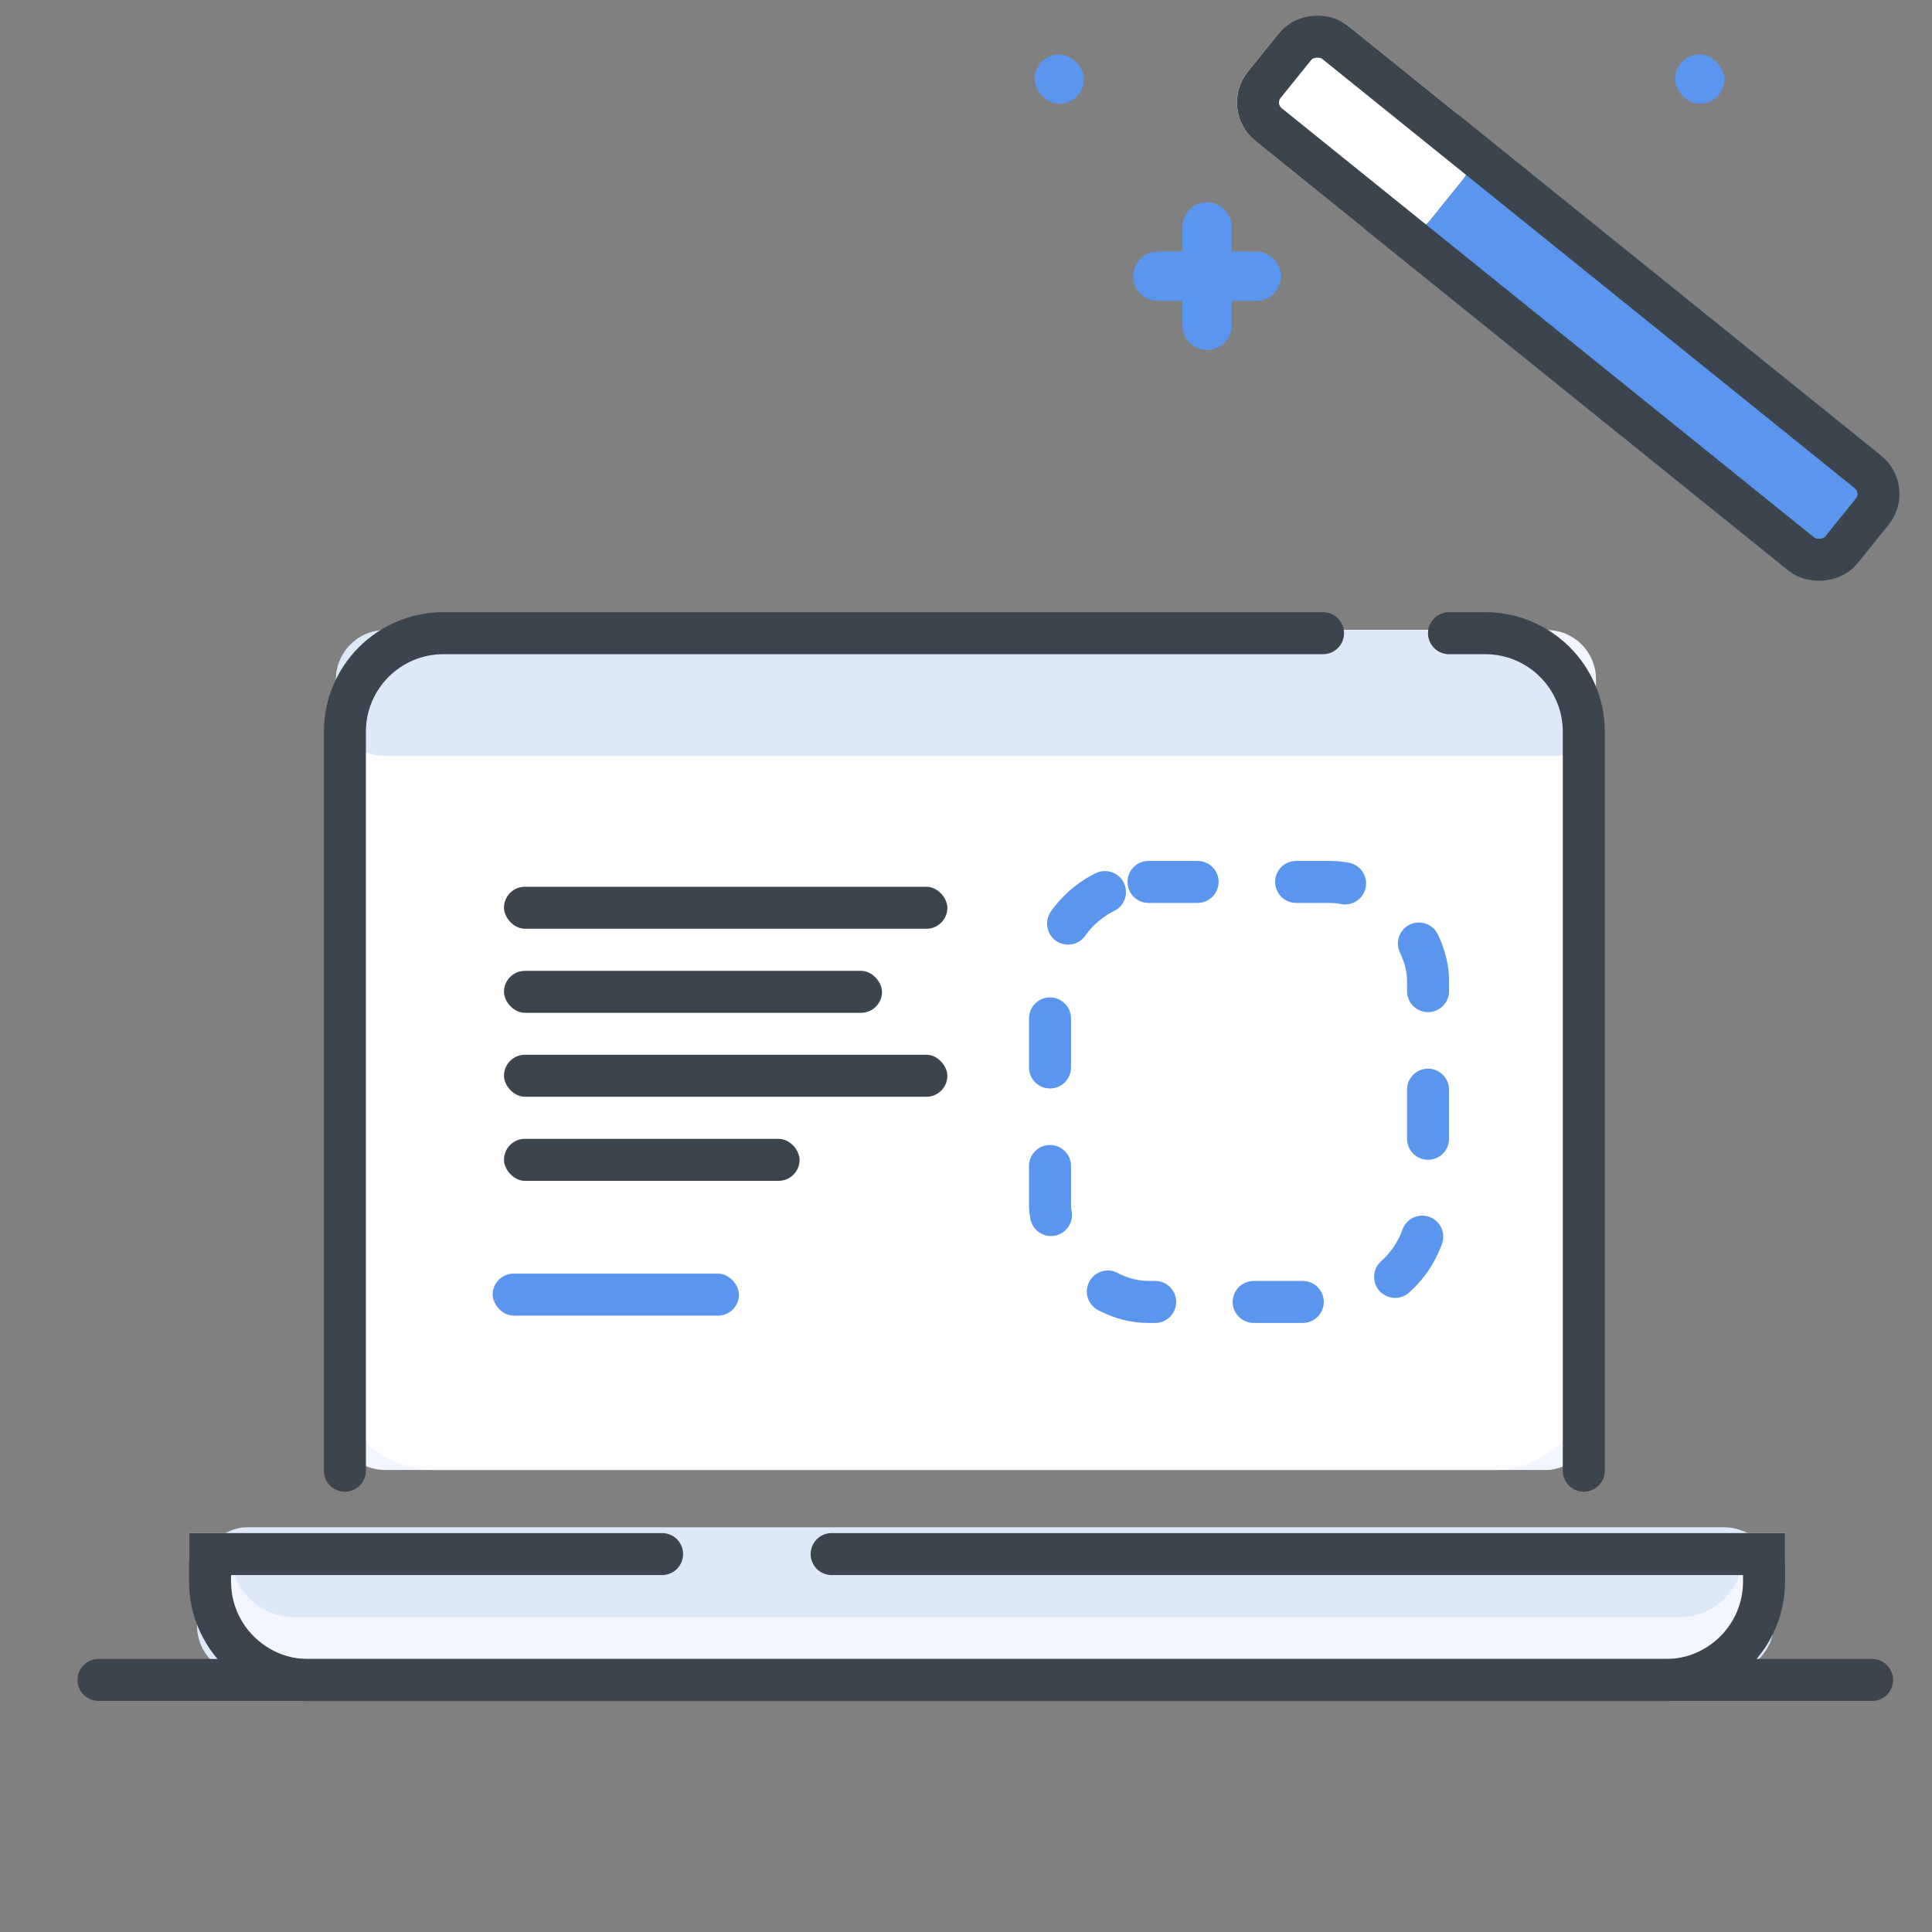 <svg width="50" height="50" viewBox="0 0 50 50" fill="none" xmlns="http://www.w3.org/2000/svg">
<rect x="0" y="0" width="50" height="50" fill="#808080" stroke="none"/>
<rect x="8.695" y="38.043" width="21.739" height="32.609" rx="1.275" transform="rotate(-90 8.695 38.043)" fill="#F3F5FF"/>
<rect x="8.695" y="38.043" width="21.739" height="32.609" rx="2.55" transform="rotate(-90 8.695 38.043)" fill="white"/>
<rect x="12.75" y="32.961" width="6.375" height="1.087" rx="0.543" fill="#5B96EE"/>
<rect x="13.043" y="22.949" width="11.475" height="1.087" rx="0.543" fill="#3C454D"/>
<rect x="13.043" y="25.125" width="9.783" height="1.087" rx="0.543" fill="#3C454D"/>
<rect x="13.043" y="27.297" width="11.475" height="1.087" rx="0.543" fill="#3C454D"/>
<rect x="13.043" y="29.473" width="7.65" height="1.087" rx="0.543" fill="#3C454D"/>
<path d="M8.695 17.58C8.695 16.875 9.266 16.305 9.97 16.305H39.13C40.331 16.305 41.304 17.278 41.304 18.479V18.479C41.304 19.079 40.817 19.566 40.217 19.566H9.97C9.266 19.566 8.695 18.995 8.695 18.291V17.58Z" fill="#DDE8F9"/>
<rect x="5.1" y="43.352" width="3.825" height="40.8" rx="1.275" transform="rotate(-90 5.1 43.352)" fill="#DDE8F9"/>
<path d="M8.926 38.062V18.937C8.926 17.528 10.068 16.387 11.476 16.387H34.24" stroke="#3C454D" stroke-width="1.087" stroke-linecap="round"/>
<path d="M17.135 40.762C17.435 40.762 17.679 40.519 17.679 40.219C17.679 39.919 17.435 39.675 17.135 39.675V40.762ZM5.436 40.219V39.675H4.892V40.219H5.436ZM45.653 40.219H46.196V39.675H45.653V40.219ZM21.523 39.675C21.222 39.675 20.979 39.919 20.979 40.219C20.979 40.519 21.222 40.762 21.523 40.762V39.675ZM17.135 39.675H5.436V40.762H17.135V39.675ZM7.609 42.936H43.479V41.849H7.609V42.936ZM45.653 39.675H21.523V40.762H45.653V39.675ZM43.479 42.936C44.98 42.936 46.196 41.719 46.196 40.219H45.109C45.109 41.119 44.38 41.849 43.479 41.849V42.936ZM4.892 40.219C4.892 41.719 6.109 42.936 7.609 42.936V41.849C6.709 41.849 5.979 41.119 5.979 40.219H4.892Z" fill="#F3F5FF"/>
<path d="M17.135 40.219H5.436V40.93C5.436 42.338 6.577 43.48 7.986 43.48H43.103C44.511 43.48 45.653 42.338 45.653 40.93V40.219H21.523" stroke="#3C454D" stroke-width="1.087" stroke-linecap="round"/>
<path d="M2.549 43.477L48.449 43.477" stroke="#3C454D" stroke-width="1.087" stroke-linecap="round"/>
<rect x="27.174" y="22.824" width="9.783" height="10.87" rx="2.55" fill="white" stroke="#5B96EE" stroke-width="1.087" stroke-linecap="round" stroke-dasharray="1.27 2.55"/>
<path d="M40.988 38.062V28.65V18.937C40.988 17.528 39.846 16.387 38.438 16.387H37.5" stroke="#3C454D" stroke-width="1.087" stroke-linecap="round"/>
<rect x="26.775" y="1.41" width="1.275" height="1.275" rx="0.637" fill="#5B96EE"/>
<rect x="43.352" y="1.41" width="1.275" height="1.275" rx="0.637" fill="#5B96EE"/>
<path fill-rule="evenodd" clip-rule="evenodd" d="M31.238 5.234C30.886 5.234 30.6 5.52 30.6 5.872V6.511H29.962C29.61 6.511 29.324 6.797 29.324 7.149C29.324 7.501 29.61 7.786 29.962 7.786H30.6V8.422C30.6 8.774 30.886 9.059 31.238 9.059C31.59 9.059 31.875 8.774 31.875 8.422V7.786H32.512C32.864 7.786 33.149 7.501 33.149 7.149C33.149 6.797 32.864 6.511 32.512 6.511H31.875V5.872C31.875 5.52 31.59 5.234 31.238 5.234Z" fill="#5B96EE"/>
<rect x="38.635" y="3.688" width="3.825" height="6.088" rx="1.275" transform="rotate(128.875 38.635 3.688)" fill="white"/>
<rect x="49.676" y="12.59" width="3.825" height="14.184" rx="1.275" transform="rotate(128.875 49.676 12.59)" fill="#5B96EE"/>
<rect x="48.912" y="12.672" width="2.738" height="19.183" rx="0.732" transform="rotate(128.875 48.912 12.672)" stroke="#3C454D" stroke-width="1.087"/>
</svg>

